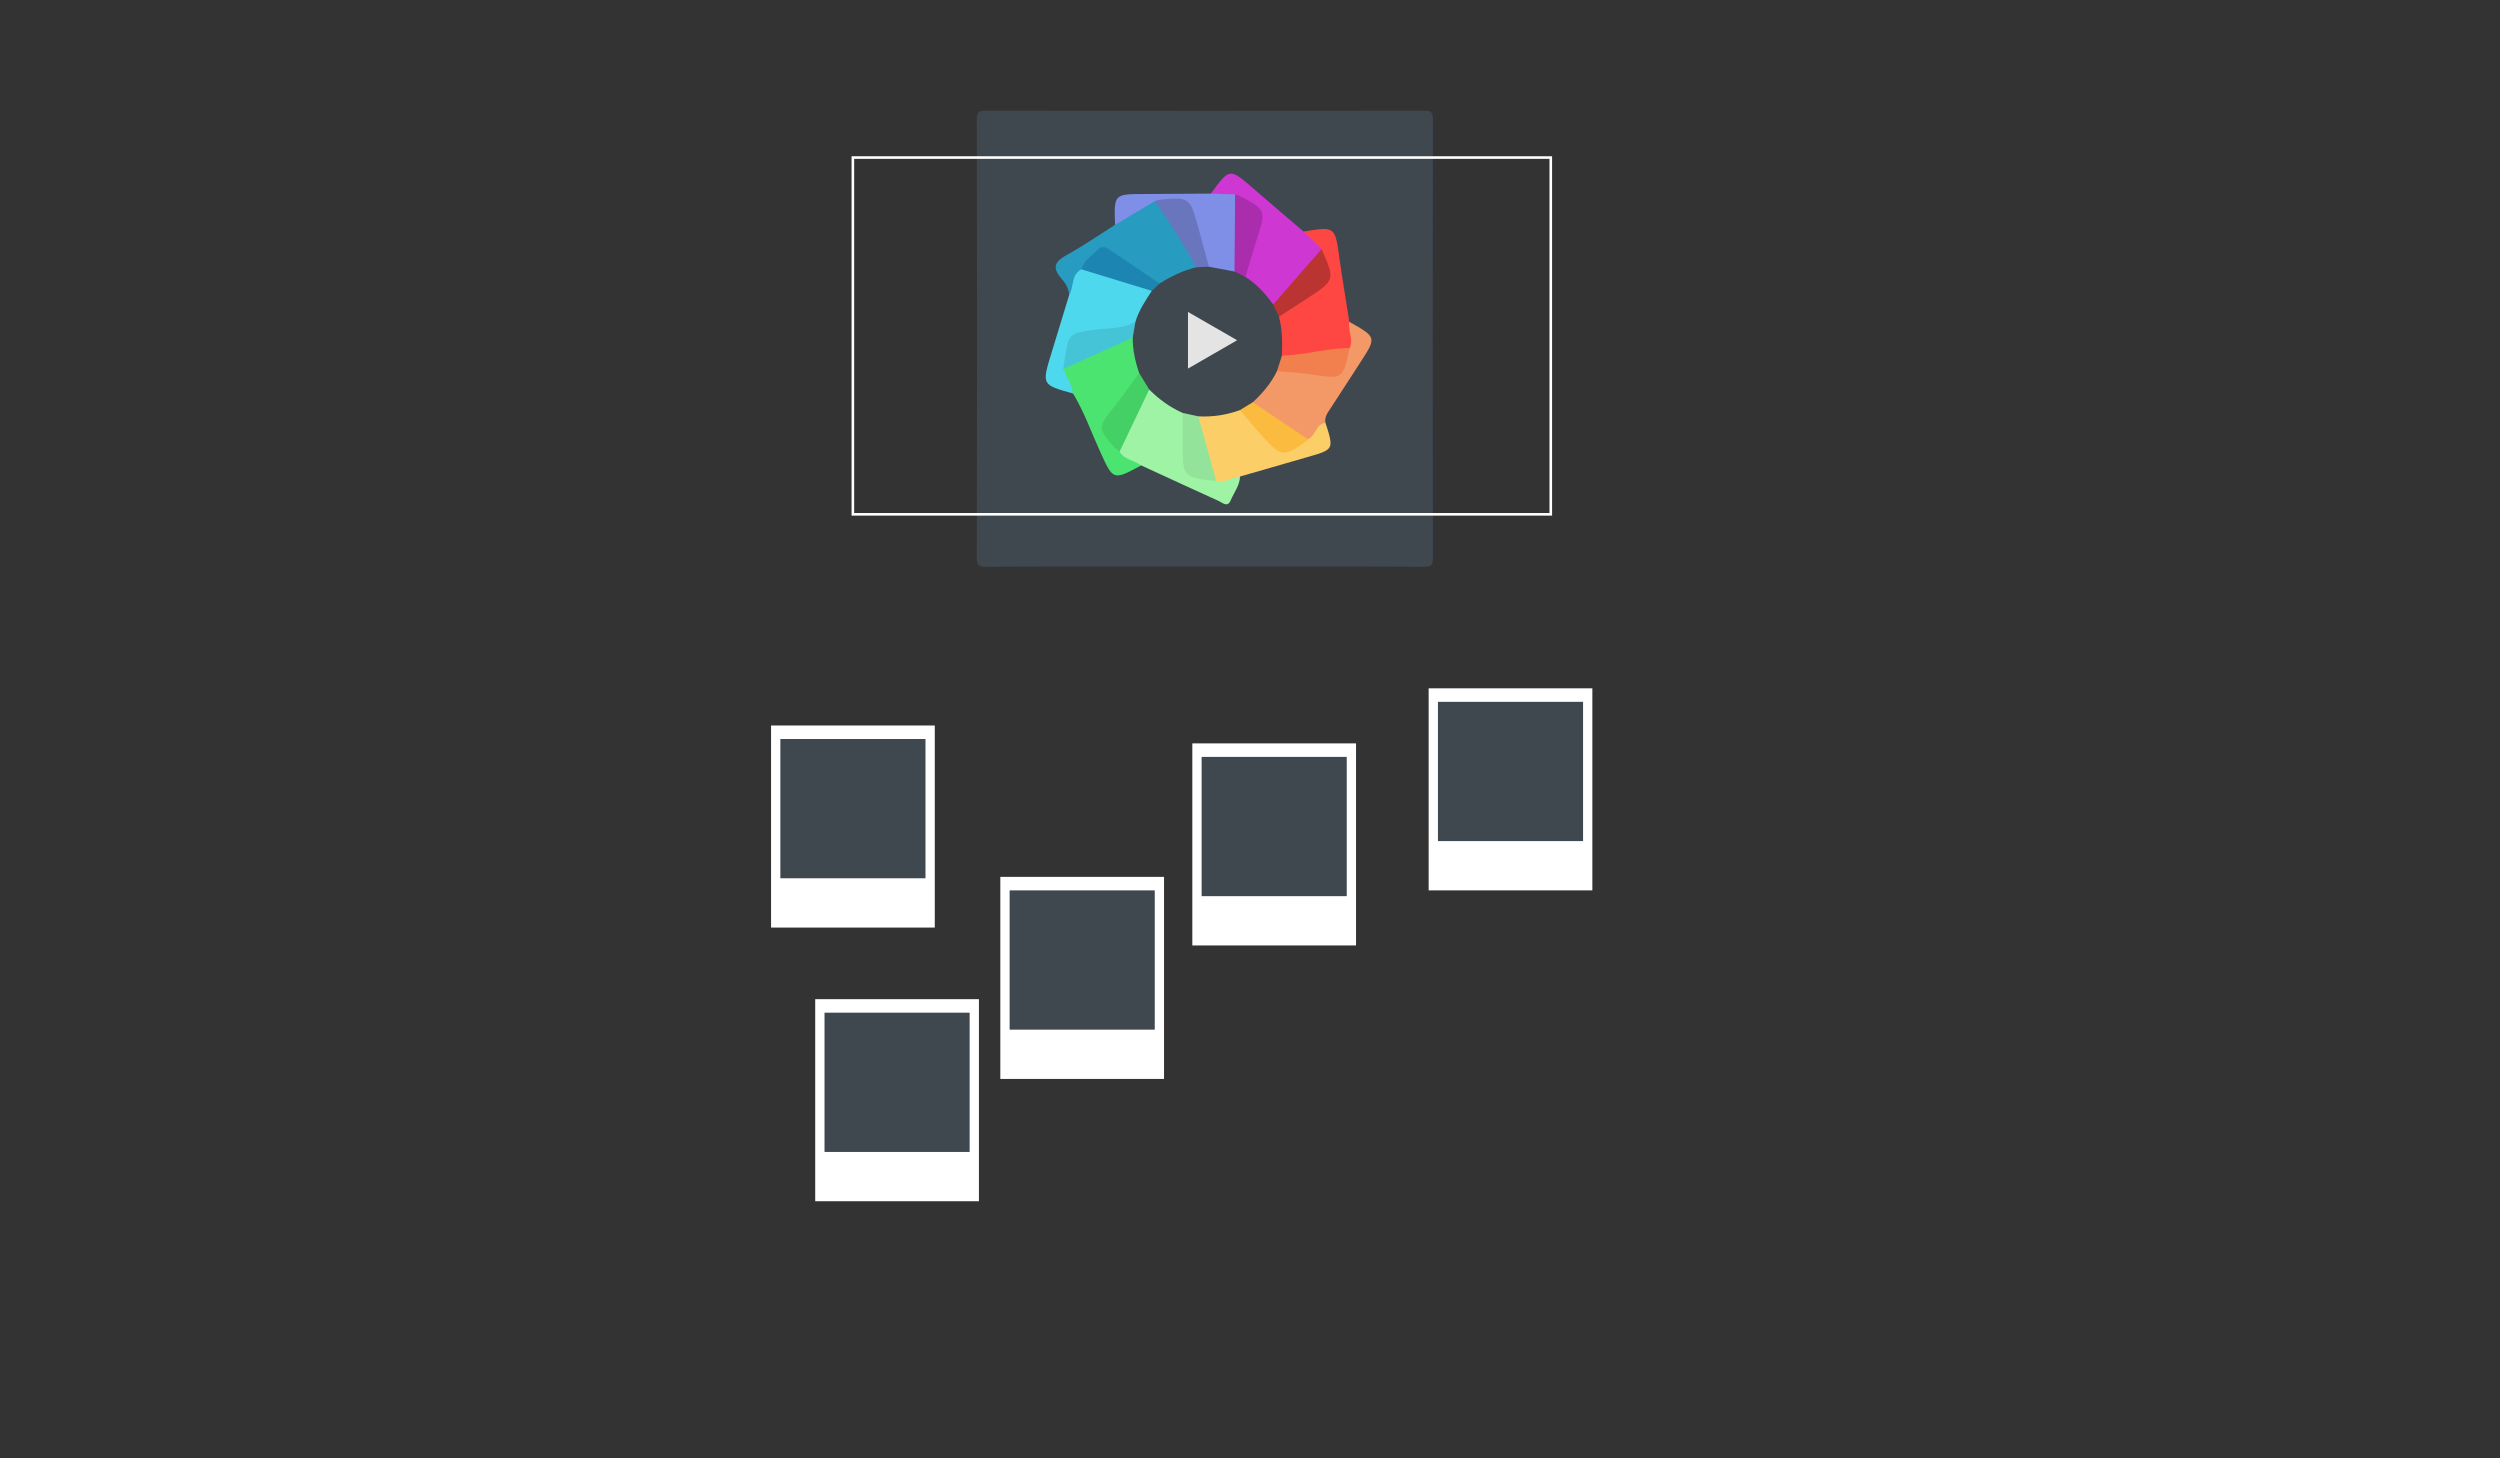 <svg version="1.1" id="Layer_1" xmlns="http://www.w3.org/2000/svg" xmlns:xlink="http://www.w3.org/1999/xlink" x="0px" y="0px"
 viewBox="0 0 960 560" style="enable-background:new 0 0 960 560; background-color:#548db5;" xml:space="preserve">
<rect x="0" y="0" width="960" height="560" fill="#333333" stroke="none"/>
<style type="text/css">

	.st0{fill-rule:evenodd;clip-rule:evenodd;fill:#3F464E;}
	.st1{fill-rule:evenodd;clip-rule:evenodd;fill:#3F474F;}
	.st2{fill-rule:evenodd;clip-rule:evenodd;fill:#3F484F;}
	.st3{fill:#FFFFFF;stroke:#3F474F;stroke-width:2;stroke-miterlimit:10;}
	.st4{fill-rule:evenodd;clip-rule:evenodd;fill:#A92DAD;}
	.st5{fill-rule:evenodd;clip-rule:evenodd;fill:#DDDEDE;}
	.st6{fill-rule:evenodd;clip-rule:evenodd;fill:#40474D;}
	.st7{fill-rule:evenodd;clip-rule:evenodd;fill:#404950;}
	.st8{fill:none;stroke:#FFFFFF;stroke-width:2;stroke-miterlimit:10;}
	.st9{fill-rule:evenodd;clip-rule:evenodd;fill:#41484F;}
	.st10{fill-rule:evenodd;clip-rule:evenodd;fill:#454C53;}
	.st11{fill-rule:evenodd;clip-rule:evenodd;fill:#45D066;}
	.st12{fill-rule:evenodd;clip-rule:evenodd;fill:#46C4D7;}
	.st13{fill-rule:evenodd;clip-rule:evenodd;fill:#ABB0B5;}
	.st14{fill-rule:evenodd;clip-rule:evenodd;fill:#7F8FE7;}
	.st15{fill-rule:evenodd;clip-rule:evenodd;fill:#AFB3B7;}
	.st16{fill-rule:evenodd;clip-rule:evenodd;fill:#AFB4B9;}
	.st17{fill:none;stroke:#FFFFFF;stroke-miterlimit:10;}
	.st18{fill-rule:evenodd;clip-rule:evenodd;fill:#E4E4E4;}
	.st19{fill-rule:evenodd;clip-rule:evenodd;fill:#4BD3E7;}
	.st20{fill-rule:evenodd;clip-rule:evenodd;fill:#4BDF6F;}
	.st21{fill-rule:evenodd;clip-rule:evenodd;fill:#4CE470;}
	.st22{fill-rule:evenodd;clip-rule:evenodd;fill:#4D545B;}
	.st23{fill-rule:evenodd;clip-rule:evenodd;fill:#4DD8ED;}
	.st24{fill-rule:evenodd;clip-rule:evenodd;fill:#8188E0;}
	.st25{fill-rule:evenodd;clip-rule:evenodd;fill:#B3B7BC;}
	.st26{fill-rule:evenodd;clip-rule:evenodd;fill:#B3B8BD;}
	.st27{fill-rule:evenodd;clip-rule:evenodd;fill:#B5BBC0;}
	.st28{fill-rule:evenodd;clip-rule:evenodd;fill:#B7BBBF;}
	.st29{fill-rule:evenodd;clip-rule:evenodd;fill:#1D85B1;}
	.st30{fill-rule:evenodd;clip-rule:evenodd;fill:#BA3431;}
	.st31{fill-rule:evenodd;clip-rule:evenodd;fill:#BA3536;}
	.st32{fill-rule:evenodd;clip-rule:evenodd;fill:#BABFC3;}
	.st33{fill-rule:evenodd;clip-rule:evenodd;fill:#BBC0C4;}
	.st34{fill-rule:evenodd;clip-rule:evenodd;fill:#BDC2C7;}
	.st35{fill-rule:evenodd;clip-rule:evenodd;fill:#F09260;}
	.st36{fill:#FFFFFF;}
	.st37{fill-rule:evenodd;clip-rule:evenodd;fill:#F1804E;}
	.st38{fill-rule:evenodd;clip-rule:evenodd;fill:#F34743;}
	.st39{fill-rule:evenodd;clip-rule:evenodd;fill:#F39867;}
	.st40{fill-rule:evenodd;clip-rule:evenodd;fill:#F4C962;}
	.st41{fill-rule:evenodd;clip-rule:evenodd;fill:#2697BB;}
	.st42{fill-rule:evenodd;clip-rule:evenodd;fill:#279CC0;}
	.st43{fill-rule:evenodd;clip-rule:evenodd;fill:#F9F9FA;}
	.st44{fill-rule:evenodd;clip-rule:evenodd;fill:#F9FAFA;}
	.st45{fill-rule:evenodd;clip-rule:evenodd;fill:#C3C7CC;}
	.st46{fill-rule:evenodd;clip-rule:evenodd;fill:#C3C8CD;}
	.st47{fill-rule:evenodd;clip-rule:evenodd;fill:#94E39A;}
	.st48{fill-rule:evenodd;clip-rule:evenodd;fill:#C5C9CB;}
	.st49{fill-rule:evenodd;clip-rule:evenodd;fill:#FAFAFA;}
	.st50{fill-rule:evenodd;clip-rule:evenodd;fill:#FAFAFB;}
	.st51{fill-rule:evenodd;clip-rule:evenodd;fill:#C736CB;}
	.st52{fill-rule:evenodd;clip-rule:evenodd;fill:#FBBB3E;}
	.st53{fill-rule:evenodd;clip-rule:evenodd;fill:#FBFBFB;}
	.st54{fill-rule:evenodd;clip-rule:evenodd;fill:#FCCE68;}
	.st55{fill-rule:evenodd;clip-rule:evenodd;fill:#FCFCFC;}
	.st56{fill-rule:evenodd;clip-rule:evenodd;fill:#FDFDFD;}
	.st57{fill-rule:evenodd;clip-rule:evenodd;fill:#FDFEFD;}
	.st58{fill-rule:evenodd;clip-rule:evenodd;fill:#FE4743;}
	.st59{fill-rule:evenodd;clip-rule:evenodd;fill:#9BEDA2;}
	.st60{fill-rule:evenodd;clip-rule:evenodd;fill:#6976BD;}
	.st61{fill:#3F474F;}
	.st62{fill:#3F484F;}
	.st63{fill-rule:evenodd;clip-rule:evenodd;fill:#9EF3A5;}
	.st64{fill-rule:evenodd;clip-rule:evenodd;fill:#CE37D2;}
	.st65{fill-rule:evenodd;clip-rule:evenodd;fill:#6A78BC;}

</style>


<!-- WEVUE LOGO -->

	<path class="st61" d="M462.677,217.548c-27.996,0-55.993-0.059-83.989,0.085c-2.984,0.015-3.589-0.603-3.583-3.585
		c0.113-55.993,0.113-111.986,0-167.979c-0.006-2.982,0.601-3.588,3.583-3.583c55.993,0.113,111.986,0.113,167.979,0
		c2.982-0.006,3.589,0.6,3.583,3.583c-0.112,55.993-0.112,111.986,0,167.979c0.006,2.982-0.599,3.6-3.583,3.585
		C518.67,217.489,490.674,217.548,462.677,217.548z"/>
<g>
	<path class="st42" d="M410.531,113.39c-0.025-2.674-1.529-4.811-3.096-6.624c-3.684-4.26-2.11-6.463,2.232-8.869
		c6.353-3.522,12.359-7.67,18.513-11.551c3.312-6.018,8.452-9.293,15.209-10.146c2.068,0.517,3.469,2.021,4.624,3.592
		c4.418,6.013,8.136,12.48,11.935,18.892c0.822,1.388,0.913,2.803,0.376,4.295c-3.993,4.1-9.367,5.469-14.498,7.317
		c-5.579-1.756-10.221-5.219-15.021-8.385c-7.534-4.968-8.637-4.776-14.275,2.733c-1.133,1.835-1.799,3.879-2.668,5.833
		C413.224,111.908,412.822,113.778,410.531,113.39z"/>
	<path class="st64" d="M464.979,74.341c7.203-9.895,7.183-9.872,16.358-1.913c6.376,5.531,12.816,10.987,19.228,16.477
		c3.513,1.264,7.803,1.604,8.029,6.768c-3.514,8.687-10.837,14.413-16.645,21.315c-0.629,0.747-1.759,0.86-2.77,0.93
		c-5.354-2.273-8.68-6.851-12.433-10.947c-0.327-5.988,2.191-11.354,3.864-16.881c2.391-7.903,0.151-11.697-8.146-13.117
		C469.821,76.502,466.559,77.805,464.979,74.341z"/>
	<path class="st23" d="M410.531,113.39c1.916-3.16,0.672-7.811,4.708-9.969c1.195-1.075,2.584-1.397,4.128-1.015
		c7.348,1.823,14.54,4.152,21.662,6.702c0.752,0.269,1.323,0.962,1.83,1.625c1.431,2.638-0.137,4.69-1.366,6.783
		c-1.4,2.384-2.291,5.055-4.057,7.232c-4.756,3.65-10.538,3.538-16.066,4.291c-9.11,1.239-10.035,2.219-10.378,11.592
		c0.484,1.925,1.396,3.697,1.998,5.57c0.555,1.729,0.962,3.577-0.927,4.911c-12.044-3.34-12.042-3.34-8.323-15.485
		C406.008,128.216,408.267,120.802,410.531,113.39z"/>
	<path class="st21" d="M412.062,151.112c-0.6-3.403-2.429-6.314-3.767-9.423c1.428-2.973,3.825-4.702,6.827-6.026
		c4.513-1.991,9.061-3.913,13.53-6.01c2.383-1.118,4.853-2.255,7.452-0.43c2.021,4.227,2.191,8.916,3.319,13.365
		c-1.413,5.9-5.788,9.976-9.242,14.571c-5.009,6.666-5.002,8.858,1.096,15.222c2.467,1.946,6.829,1.82,6.943,6.339
		c-10.81,5.812-10.718,5.77-15.729-5.204C419.07,166.024,416.339,158.207,412.062,151.112z"/>
	<path class="st58" d="M507.493,95.64c-2.309-2.245-4.618-4.49-6.928-6.734c12.135-1.988,12.063-1.978,13.766,10.151
		c1.15,8.196,2.538,16.358,3.819,24.536c3.877,6.535,3.937,7.49,0.707,11.124c-6.818,2.355-13.987,2.842-21.056,3.854
		c-2.152,0.309-4.333,0.324-6.231-1.066c-3.102-4.498-1.33-9.794-2.387-14.617c1.026-2.701,2.85-4.719,5.314-6.225
		c2.963-1.81,5.707-3.981,8.718-5.688c4.132-2.341,6.438-5.176,3.986-10.018C506.271,99.118,507.381,97.411,507.493,95.64z"/>
	<path class="st63" d="M438.222,178.72c-2.63-1.976-6.403-2.148-8.307-5.268c-0.783-2.662-0.461-5.113,0.877-7.614
		c2.185-4.083,4.179-8.271,5.921-12.576c0.812-2.007,1.861-3.917,4.151-4.673c6.068,1.577,10.685,5.316,14.712,9.928
		c1.125,4.233,1.034,8.563,1.042,12.895c0.015,8.381,1.449,9.915,10.021,10.904c3.165,0.428,6.563-2.437,9.538,0.667
		c-0.128,3.469-2.329,6.134-3.599,9.154c-1.206,2.865-3.076,0.929-4.513,0.28C458.092,187.906,448.164,183.297,438.222,178.72z"/>
	<path class="st39" d="M518.239,133.669c1.713-3.375-0.793-6.711-0.089-10.077c10.497,5.912,10.494,5.91,4.159,15.669
		c-3.808,5.865-7.59,11.746-11.413,17.601c-1.095,1.676-2.369,3.258-1.928,5.461c-1.883,2.961-1.805,7.74-7.037,7.604
		c-7.347-2.412-13.032-7.6-19.396-11.653c-1.298-0.827-1.879-2.25-2.468-3.625c1.425-5.841,5.963-9.438,9.787-13.555
		c5.321-1.511,10.59-0.349,15.799,0.581c4.317,0.771,7.631,0.138,9.231-4.407C515.484,135.563,517.084,134.833,518.239,133.669z"/>
	<path class="st54" d="M502.213,168.637c3.087-1.208,2.985-5.833,6.757-6.311c3.305,10.281,3.301,10.269-6.943,13.202
		c-8.623,2.469-17.235,4.971-25.852,7.457c-3.09,0.343-5.848,2.625-9.179,1.583c-0.999-0.833-2.36-1.256-2.903-2.601
		c-2.546-6.303-4.098-12.901-5.714-19.475c-0.326-1.326,0.401-2.569,1.096-3.716c4.854-2.686,10.505-1.378,15.55-3.103
		c5.578,2.072,8.663,6.94,12.23,11.199c2.878,3.437,5.823,5.338,10.128,2.485C498.854,168.383,500.668,169.335,502.213,168.637z"/>
	<path class="st14" d="M464.979,74.341c3.102,0.103,6.204,0.207,9.306,0.31c0.911,1.006,1.733,2.177,1.81,3.489
		c0.512,8.74,1.52,17.503-0.656,26.179c-3.845,3.325-7.577,0.556-11.344-0.208c-3.793-4.424-4.718-10.054-6.137-15.405
		c-1.479-5.577-3.031-10.574-10.338-10.147c-1.393,0.081-2.688-1.195-4.2-1.329c-5.08,3.039-10.161,6.078-15.242,9.115
		c-0.427-11.839-0.427-11.818,11.394-11.846C448.042,74.48,456.511,74.396,464.979,74.341z"/>
	<path class="st1" d="M464.239,102.413c3.269,0.617,6.538,1.234,9.807,1.851c2.183-0.872,3.156,0.687,4.204,2.093
		c4.335,2.74,7.708,6.448,10.657,10.582c2.58,0.672,2.792,2.468,2.206,4.645c1.312,4.928,1.341,9.954,1.128,14.998
		c1.76,2.726,0.65,4.542-1.874,5.907c-2.255,4.649-5.539,8.499-9.299,11.98c-0.216,3.357-2.371,3.537-4.95,3.018
		c-5.155,1.873-10.47,2.676-15.949,2.391c-2.517,1.962-4.363,0.829-5.994-1.3c-4.871-2.171-9.119-5.234-12.875-9
		c-4.396-0.222-3.628-3.592-3.868-6.347c-1.513-4.409-2.498-8.913-2.469-13.602c-2.556-2.523,0.101-4.148,1.045-6.068
		c1.298-4.375,3.836-8.094,6.279-11.864c-0.025-2.042,1.101-2.86,3.018-2.835c4.378-2.79,9.011-5.007,14.081-6.234
		C460.933,100.955,462.561,101.12,464.239,102.413z"/>
	<path class="st60" d="M464.239,102.413c-1.619,0.072-3.237,0.144-4.854,0.215c-4.932-8.709-10.102-17.27-15.966-25.394
		c0.636-0.184,1.259-0.465,1.904-0.532c11.212-1.155,11.622-0.882,14.619,9.924C461.4,91.881,462.808,97.15,464.239,102.413z"/>
	<path class="st29" d="M445.305,108.861c-1.006,0.944-2.012,1.888-3.018,2.834c-9.016-2.757-18.032-5.516-27.047-8.274
		c0.937-3.456,3.989-5.167,6.252-7.515c1.173-1.217,2.647-1.313,4.076-0.353C432.153,99.979,438.727,104.424,445.305,108.861z"/>
	<path class="st4" d="M478.25,106.357c-1.401-0.697-2.803-1.396-4.204-2.093c0.079-9.872,0.159-19.743,0.239-29.613
		c0.625,0.206,1.297,0.323,1.867,0.63c10.079,5.436,10.045,5.431,6.546,16.366C481.136,96.525,479.728,101.452,478.25,106.357z"/>
	<path class="st30" d="M491.112,121.583c-0.734-1.548-1.47-3.097-2.205-4.645c6.195-7.099,12.391-14.199,18.586-21.298
		c5.231,11.859,5.24,11.873-5.588,19.014C498.337,117.008,494.712,119.276,491.112,121.583z"/>
	<path class="st12" d="M436.008,123.561c-0.348,2.022-0.697,4.045-1.045,6.067c-8.889,4.021-17.778,8.041-26.667,12.061
		c0.189-1.314,0.36-2.632,0.569-3.944c1.567-9.841,1.59-9.7,11.627-11.153C425.698,125.838,431.199,126.4,436.008,123.561z"/>
	<path class="st11" d="M437.432,143.23c1.289,2.115,2.578,4.231,3.867,6.347c-3.794,7.958-7.589,15.917-11.384,23.875
		c-0.744-0.649-1.567-1.226-2.217-1.958c-6.107-6.88-6.017-7.642-0.251-14.794C430.951,152.352,434.115,147.729,437.432,143.23z"/>
	<path class="st37" d="M490.366,142.488c0.625-1.969,1.249-3.938,1.874-5.907c8.751-0.209,17.222-2.927,25.998-2.912
		c-2.452,11.801-2.746,11.939-14.084,10.207C499.594,143.179,494.964,142.937,490.366,142.488z"/>
	<path class="st47" d="M454.175,158.577c1.999,0.433,3.996,0.866,5.994,1.3c2.275,8.23,4.552,16.461,6.827,24.692
		c-0.667-0.02-1.337,0.007-1.998-0.067c-10.127-1.142-10.816-1.906-10.818-11.931C454.18,167.906,454.177,163.241,454.175,158.577z"
		/>
	<path class="st52" d="M476.117,157.486c1.65-1.005,3.3-2.011,4.95-3.018c7.048,4.723,14.097,9.445,21.145,14.168
		c-0.335,0.366-0.618,0.803-1.013,1.083c-7.935,5.628-9.285,5.561-15.693-1.371C482.259,164.836,479.24,161.113,476.117,157.486z"/>
	<path class="st18" d="M475.061,130.649c-6.663,3.843-12.502,7.21-18.877,10.888c0-7.436,0-14.246,0-21.755
		C462.481,123.407,468.32,126.768,475.061,130.649z"/>


<animateTransform attributeName="transform" begin=".1" attributeType="HML" type="translate" dur="8.5s" values="0,0; 0,-100;0,-110; 0, 0;" repeatCount="indefinite"/>

</g>


<!--  Computer -->
<rect x="327.5" y="60.5" class="st17" width="268" height="137"/>

\


<!--  Photos -->
<g>
	<g>
		<polyline class="st36" points="296.088,356.185 296.088,278.592 358.951,278.592 358.951,356.185 		"/>
		<rect x="299.66" y="283.781" class="st61" width="55.725" height="53.477"/>
		<animateTransform attributeName="transform" begin=".1" attributeType="HML" type="translate" dur="8.5s" values="0,0; 30,0; 30,0;  0,0" repeatCount="indefinite"/>
	</g>
	<g>
		<polyline class="st36" points="313.043,461.272 313.043,383.681 375.906,383.681 375.906,461.272 		"/>
		<rect x="316.615" y="388.868" class="st61" width="55.724" height="53.478"/>
		<animateTransform attributeName="transform" begin=".1" attributeType="HML" type="translate" dur="8.5s" values="0,0; 25,0; 25,0;  0,0" repeatCount="indefinite"/>
	</g>
	<g>
		<polyline class="st36" points="457.854,363.053 457.854,285.461 520.717,285.461 520.717,363.053 		"/>
		<rect x="461.426" y="290.649" class="st61" width="55.724" height="53.478"/>
	</g>
	<g>
		<polyline class="st36" points="384.127,414.311 384.127,336.719 446.989,336.719 446.989,414.311 		"/>
		<rect x="387.697" y="341.907" class="st61" width="55.726" height="53.478"/>
	</g>
	<g>
		<polyline class="st36" points="548.601,341.907 548.601,264.315 611.463,264.315 611.463,341.907 		"/>
		<rect x="552.172" y="269.504" class="st61" width="55.725" height="53.477"/>
		<animateTransform attributeName="transform" begin=".1" attributeType="HML" type="translate" dur="8.5s" values="0,0; -30,0; -30,0;  0,0" repeatCount="indefinite"/>
	</g>
	<animateTransform attributeName="transform" begin=".1" attributeType="HML" type="translate" dur="8.5s" values="0,0; 0,-100;0,-110; 0,0" repeatCount="indefinite"/>
</g>
</svg>
